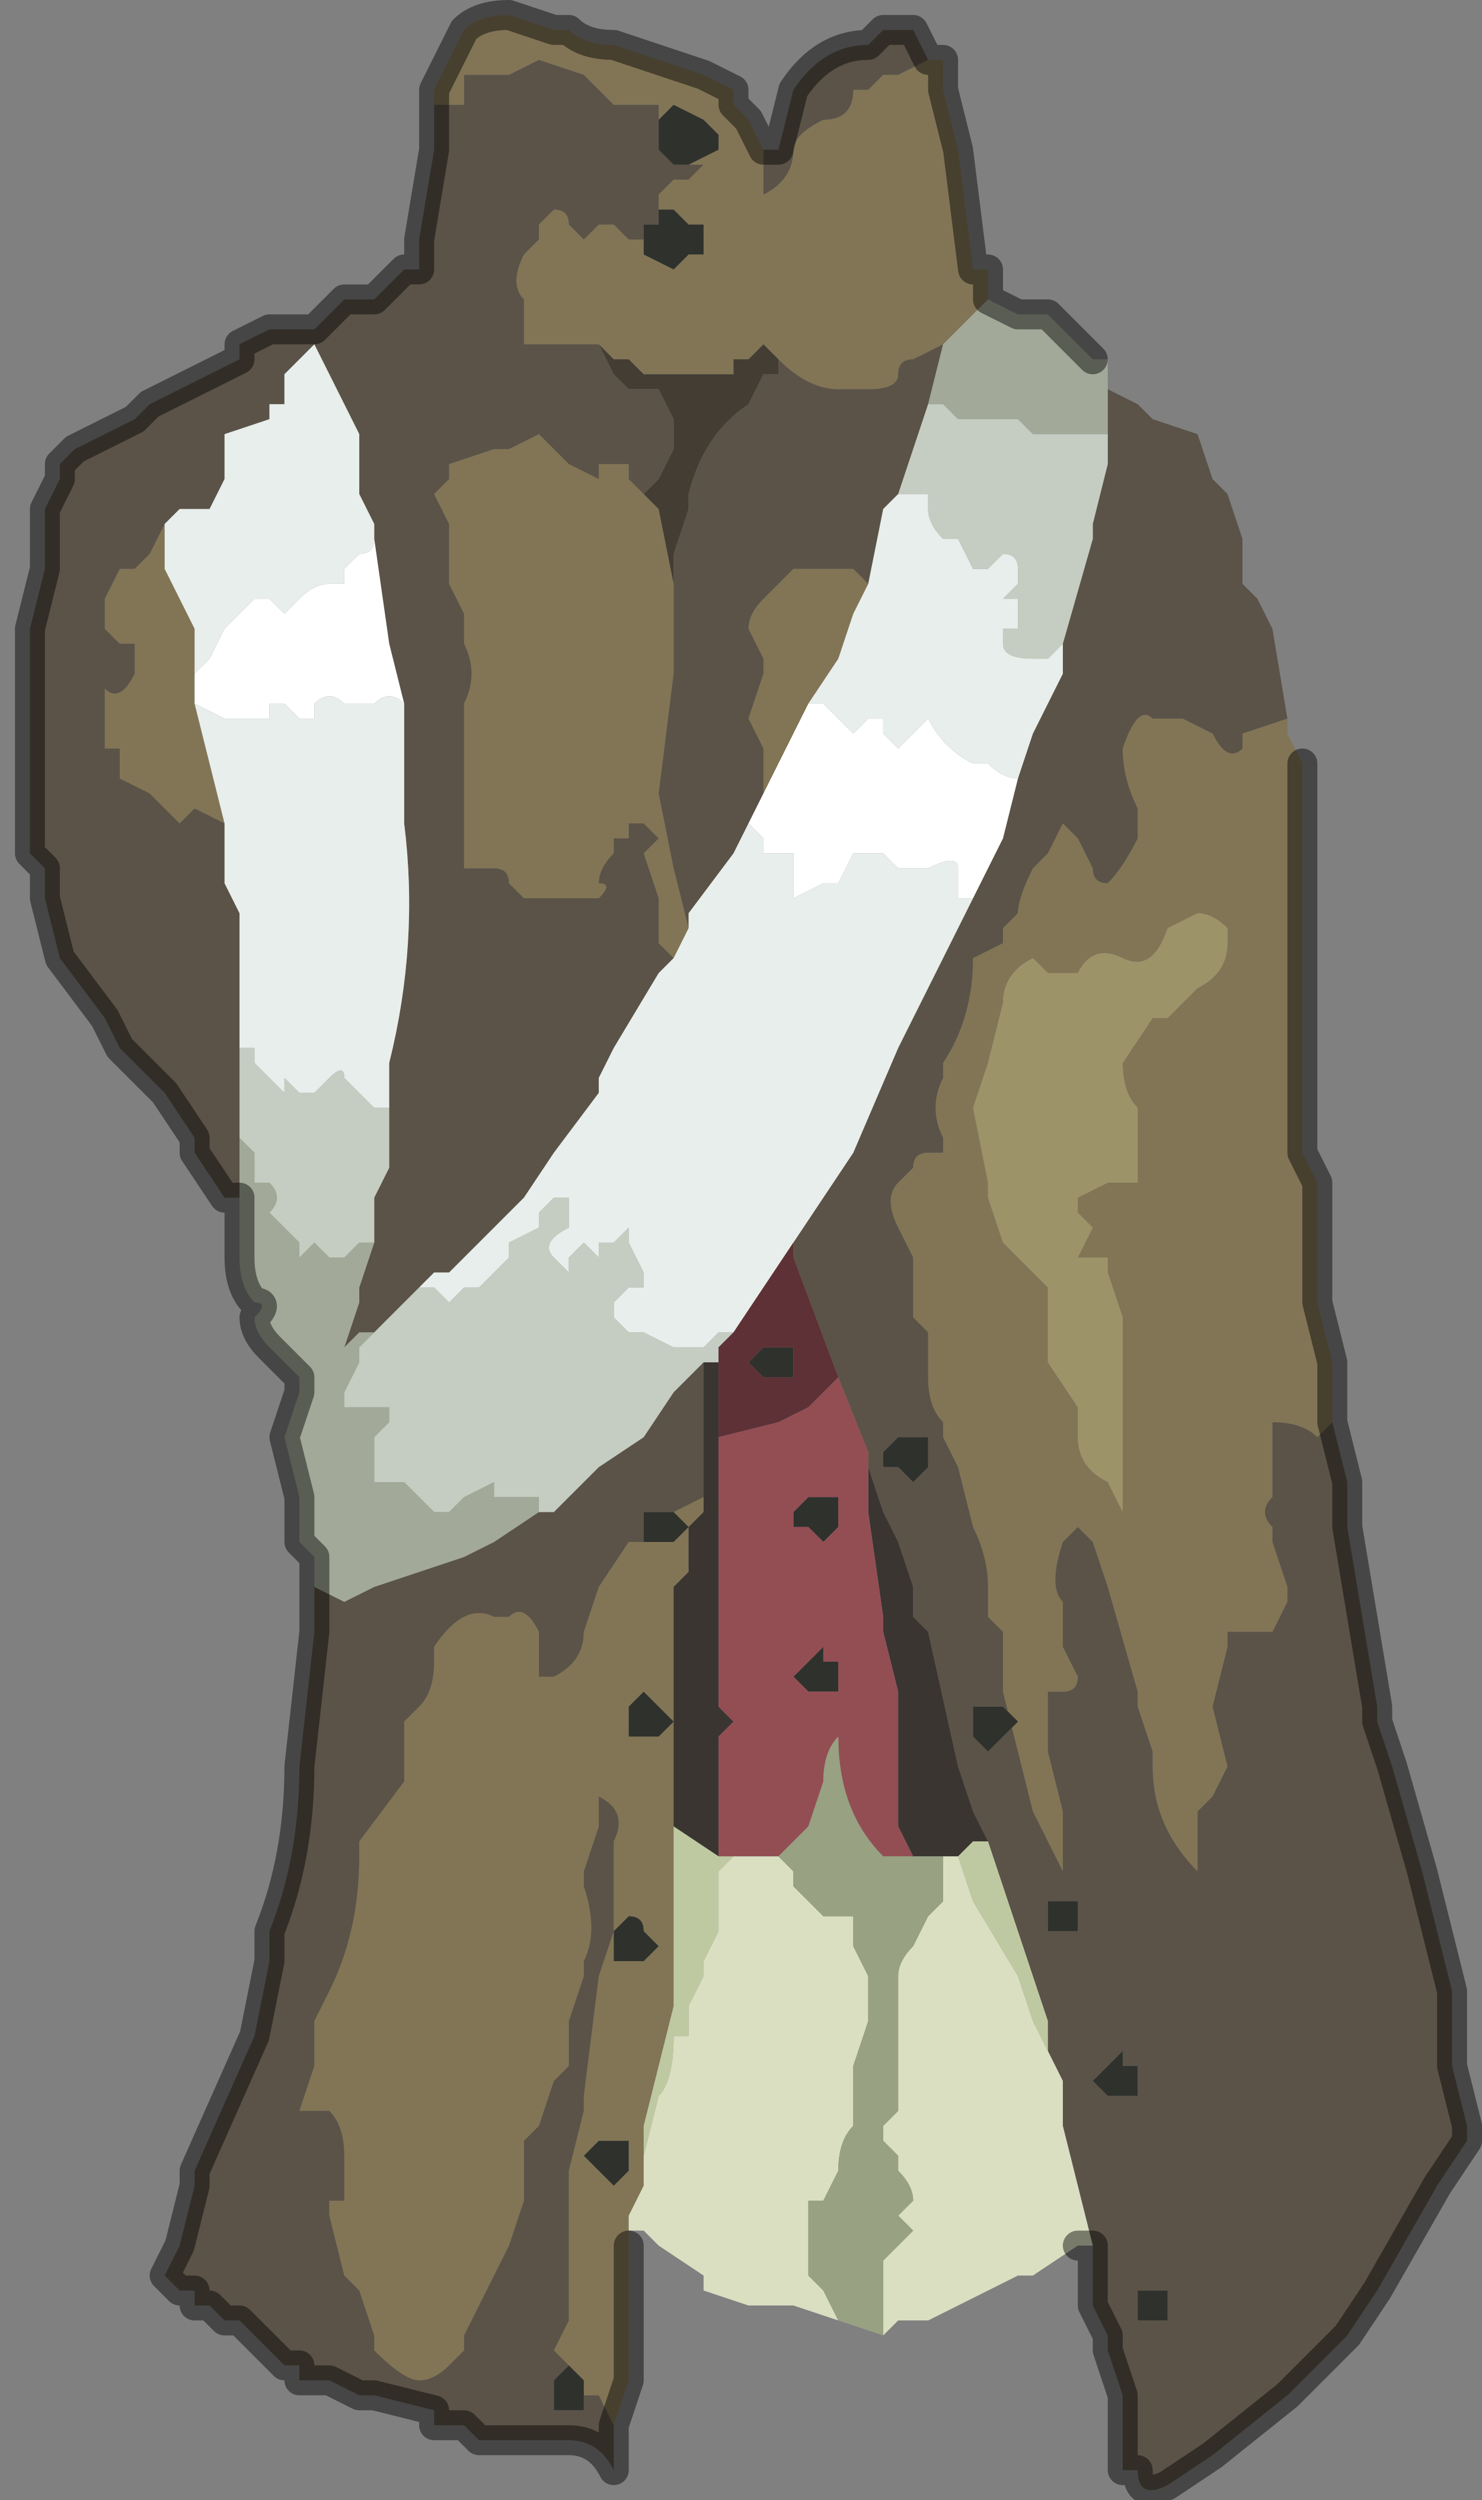 <?xml version="1.0" encoding="UTF-8" standalone="no"?>
<svg xmlns:xlink="http://www.w3.org/1999/xlink" height="8.35px" width="4.95px" xmlns="http://www.w3.org/2000/svg">
  <rect width="100%" height="100%" fill="#808080" stroke="none"/>
  <g transform="matrix(1.0, 0.0, 0.0, 1.0, 2.3, 3.55)">
    <path d="M0.25 -3.05 L0.25 -2.85 0.25 -2.9 Q0.35 -2.95 0.35 -3.05 0.35 -3.1 0.45 -3.15 0.55 -3.15 0.55 -3.25 L0.6 -3.25 0.65 -3.3 0.7 -3.3 0.8 -3.35 0.85 -3.35 0.85 -3.25 0.9 -3.05 0.95 -2.65 1.0 -2.65 1.0 -2.55 0.95 -2.5 0.9 -2.45 0.85 -2.4 0.85 -2.4 0.75 -2.35 Q0.7 -2.35 0.7 -2.3 0.7 -2.25 0.6 -2.25 L0.5 -2.25 Q0.4 -2.25 0.3 -2.35 L0.3 -2.35 0.3 -2.35 0.25 -2.4 0.25 -2.45 0.25 -2.4 0.2 -2.35 0.15 -2.35 0.15 -2.3 0.05 -2.3 0.0 -2.3 -0.1 -2.3 -0.15 -2.3 -0.2 -2.35 -0.25 -2.35 -0.3 -2.4 -0.35 -2.4 -0.4 -2.4 -0.55 -2.4 -0.55 -2.5 -0.55 -2.55 Q-0.6 -2.6 -0.55 -2.7 L-0.5 -2.75 -0.5 -2.8 -0.45 -2.85 Q-0.4 -2.85 -0.4 -2.8 L-0.35 -2.75 -0.35 -2.75 -0.3 -2.8 -0.25 -2.8 -0.2 -2.75 -0.15 -2.75 Q-0.15 -2.7 -0.15 -2.7 L-0.05 -2.65 -0.05 -2.65 0.0 -2.7 0.05 -2.7 0.05 -2.8 0.05 -2.8 0.0 -2.8 -0.05 -2.85 -0.05 -2.85 -0.1 -2.85 -0.1 -2.9 -0.05 -2.95 0.0 -2.95 0.05 -3.0 0.05 -3.0 0.0 -3.0 0.1 -3.05 0.1 -3.1 0.05 -3.15 0.05 -3.15 -0.05 -3.2 -0.1 -3.15 -0.1 -3.2 -0.15 -3.2 -0.15 -3.2 -0.2 -3.2 -0.25 -3.2 -0.35 -3.3 -0.35 -3.3 -0.5 -3.35 -0.6 -3.3 -0.65 -3.3 -0.65 -3.3 -0.75 -3.3 -0.75 -3.25 -0.75 -3.2 -0.8 -3.2 -0.85 -3.2 -0.85 -3.25 -0.75 -3.45 Q-0.7 -3.5 -0.6 -3.5 L-0.45 -3.45 -0.4 -3.45 Q-0.35 -3.4 -0.25 -3.4 L0.05 -3.3 0.15 -3.25 0.15 -3.2 0.2 -3.15 0.25 -3.05 0.25 -3.05 M2.0 -1.15 L2.0 -1.1 2.05 -1.0 2.05 -0.6 2.05 -0.55 2.05 -0.15 2.05 0.3 2.1 0.4 2.1 0.8 2.15 1.0 2.15 1.2 2.1 1.25 Q2.05 1.2 1.95 1.2 L1.95 1.4 1.95 1.45 Q1.9 1.5 1.95 1.55 L1.95 1.6 2.0 1.75 2.0 1.8 1.95 1.9 1.8 1.9 1.8 1.95 1.75 2.15 1.8 2.35 1.75 2.45 1.7 2.5 1.7 2.65 1.7 2.7 Q1.55 2.55 1.55 2.35 L1.55 2.3 1.5 2.15 1.5 2.1 1.4 1.75 1.35 1.6 Q1.3 1.55 1.3 1.55 L1.25 1.6 Q1.2 1.75 1.25 1.8 L1.25 1.95 1.3 2.05 Q1.3 2.1 1.25 2.1 L1.2 2.1 1.2 2.3 1.25 2.5 1.25 2.7 1.15 2.5 1.05 2.1 1.05 1.95 1.05 1.9 1.0 1.85 1.0 1.75 Q1.0 1.65 0.95 1.55 L0.9 1.35 0.85 1.25 0.85 1.2 Q0.8 1.15 0.8 1.05 L0.8 0.9 0.75 0.85 0.75 0.65 0.7 0.55 Q0.65 0.45 0.7 0.4 L0.75 0.35 Q0.75 0.3 0.8 0.3 L0.85 0.3 0.85 0.25 Q0.8 0.15 0.85 0.05 L0.85 0.0 Q0.95 -0.15 0.95 -0.35 L1.05 -0.4 1.05 -0.45 1.1 -0.5 Q1.1 -0.55 1.15 -0.65 L1.2 -0.7 1.25 -0.8 1.3 -0.75 1.3 -0.75 1.35 -0.65 Q1.35 -0.6 1.4 -0.6 1.45 -0.65 1.5 -0.75 L1.5 -0.85 Q1.45 -0.95 1.45 -1.05 L1.45 -1.05 Q1.5 -1.2 1.55 -1.15 L1.55 -1.15 1.6 -1.15 1.65 -1.15 1.75 -1.1 Q1.8 -1.0 1.85 -1.05 L1.85 -1.1 2.0 -1.15 2.0 -1.15 M-0.2 3.9 L-0.2 3.95 -0.2 4.4 -0.25 4.55 -0.3 4.45 -0.35 4.45 -0.35 4.4 -0.4 4.35 -0.45 4.3 -0.4 4.2 -0.4 4.1 -0.4 3.85 -0.4 3.7 -0.35 3.5 -0.35 3.45 -0.3 3.05 -0.25 2.9 -0.25 2.7 -0.25 2.6 Q-0.2 2.5 -0.3 2.45 L-0.3 2.55 -0.35 2.7 -0.35 2.75 Q-0.3 2.9 -0.35 3.0 L-0.35 3.05 -0.4 3.2 -0.4 3.35 -0.45 3.4 -0.5 3.55 -0.55 3.6 -0.55 3.65 -0.55 3.8 -0.6 3.95 -0.65 4.05 -0.75 4.25 -0.75 4.3 -0.8 4.35 Q-0.85 4.4 -0.9 4.4 -0.95 4.4 -1.05 4.3 L-1.05 4.25 -1.1 4.1 -1.15 4.05 -1.2 3.85 -1.2 3.8 -1.15 3.8 -1.15 3.65 Q-1.15 3.55 -1.2 3.5 L-1.3 3.5 -1.25 3.35 -1.25 3.2 -1.2 3.1 Q-1.1 2.9 -1.1 2.65 L-1.1 2.6 -0.95 2.4 -0.95 2.2 -0.9 2.15 Q-0.85 2.1 -0.85 2.0 L-0.85 1.95 Q-0.75 1.8 -0.65 1.85 L-0.6 1.85 Q-0.55 1.8 -0.5 1.9 L-0.5 2.05 -0.45 2.05 Q-0.35 2.0 -0.35 1.9 L-0.3 1.75 -0.3 1.75 -0.2 1.6 -0.15 1.6 -0.15 1.55 -0.15 1.6 -0.1 1.6 -0.1 1.6 -0.05 1.6 0.0 1.55 -0.05 1.5 -0.05 1.5 0.05 1.45 0.05 1.5 0.0 1.55 0.0 1.7 -0.05 1.75 -0.05 1.85 -0.05 2.05 -0.05 2.2 -0.05 2.3 -0.05 2.55 -0.05 3.15 -0.15 3.55 -0.15 3.65 -0.15 3.75 -0.2 3.85 -0.2 3.9 M0.25 -2.45 L0.25 -2.5 0.25 -2.45 M-0.05 -1.6 L-0.05 -1.3 -0.1 -0.9 -0.05 -0.65 0.0 -0.45 0.0 -0.45 -0.05 -0.35 -0.1 -0.4 -0.1 -0.55 -0.15 -0.7 -0.1 -0.75 -0.15 -0.8 -0.2 -0.8 -0.2 -0.8 -0.2 -0.75 -0.25 -0.75 -0.25 -0.7 Q-0.3 -0.65 -0.3 -0.6 -0.25 -0.6 -0.3 -0.55 L-0.4 -0.55 -0.45 -0.55 -0.5 -0.55 -0.55 -0.55 -0.55 -0.55 -0.6 -0.6 -0.6 -0.6 Q-0.6 -0.65 -0.65 -0.65 L-0.65 -0.65 -0.7 -0.65 -0.75 -0.65 -0.75 -1.05 -0.75 -1.2 Q-0.7 -1.3 -0.75 -1.4 L-0.75 -1.5 -0.8 -1.6 -0.8 -1.6 -0.8 -1.8 -0.85 -1.9 -0.8 -1.95 -0.8 -2.0 -0.65 -2.05 -0.65 -2.05 -0.6 -2.05 -0.5 -2.1 -0.5 -2.1 -0.4 -2.0 -0.3 -1.95 -0.3 -2.0 -0.25 -2.0 -0.2 -2.0 -0.2 -1.95 -0.15 -1.9 -0.1 -1.85 -0.1 -1.85 -0.05 -1.6 M0.25 -0.9 L0.25 -1.05 0.25 -1.05 0.2 -1.15 0.25 -1.3 0.25 -1.35 0.2 -1.45 Q0.2 -1.5 0.25 -1.55 L0.3 -1.6 0.35 -1.65 0.4 -1.65 0.5 -1.65 0.55 -1.65 0.55 -1.65 0.6 -1.6 0.6 -1.6 0.55 -1.5 0.5 -1.35 0.4 -1.2 0.25 -0.9 M1.3 -0.3 L1.2 -0.3 1.15 -0.35 1.15 -0.35 Q1.05 -0.3 1.05 -0.2 L1.0 0.0 0.95 0.15 1.0 0.4 1.0 0.45 1.05 0.6 1.15 0.7 1.2 0.75 1.2 1.0 1.3 1.15 1.3 1.25 Q1.3 1.35 1.4 1.4 L1.45 1.5 1.45 1.25 1.45 0.85 1.4 0.7 1.4 0.65 1.35 0.65 1.3 0.65 1.35 0.55 1.3 0.5 1.3 0.45 1.4 0.4 1.45 0.4 1.5 0.4 1.5 0.15 Q1.45 0.1 1.45 0.0 L1.55 -0.15 1.6 -0.15 1.7 -0.25 1.7 -0.25 Q1.8 -0.3 1.8 -0.4 L1.8 -0.45 Q1.75 -0.5 1.7 -0.5 L1.6 -0.45 Q1.55 -0.3 1.45 -0.35 1.35 -0.4 1.3 -0.3 M-1.75 -1.8 L-1.75 -1.65 -1.65 -1.45 -1.65 -1.3 -1.65 -1.2 -1.55 -0.8 -1.65 -0.85 -1.65 -0.85 -1.7 -0.8 -1.7 -0.8 -1.8 -0.9 -1.8 -0.9 -1.9 -0.95 -1.9 -1.05 -1.95 -1.05 -1.95 -1.15 -1.95 -1.25 Q-1.9 -1.2 -1.85 -1.3 L-1.85 -1.3 -1.85 -1.4 -1.9 -1.4 -1.95 -1.45 -1.95 -1.55 -1.9 -1.65 -1.9 -1.65 -1.85 -1.65 -1.8 -1.7 -1.75 -1.8 -1.75 -1.8 M-0.2 3.0 L-0.15 3.0 -0.1 2.95 -0.15 2.9 Q-0.15 2.85 -0.2 2.85 L-0.25 2.9 -0.25 3.0 -0.2 3.0 M-0.15 2.1 L-0.2 2.15 -0.2 2.25 -0.15 2.25 -0.1 2.25 -0.05 2.2 -0.1 2.15 -0.15 2.1 -0.15 2.1 M-0.25 3.6 L-0.3 3.6 -0.35 3.65 -0.3 3.7 -0.25 3.75 -0.2 3.7 -0.2 3.6 -0.25 3.6" fill="#827555" fill-rule="evenodd" stroke="none"/>
    <path d="M0.25 -3.05 L0.25 -3.05 0.3 -3.05 0.3 -3.05 0.35 -3.25 Q0.45 -3.4 0.6 -3.4 L0.65 -3.45 0.65 -3.45 0.75 -3.45 0.8 -3.35 0.7 -3.3 0.65 -3.3 0.6 -3.25 0.55 -3.25 Q0.55 -3.15 0.45 -3.15 0.35 -3.1 0.35 -3.05 0.35 -2.95 0.25 -2.9 L0.25 -2.85 0.25 -3.05 M1.4 -2.25 L1.5 -2.2 1.5 -2.2 1.55 -2.15 1.7 -2.1 1.75 -1.95 1.8 -1.9 1.85 -1.75 1.85 -1.6 1.9 -1.55 1.95 -1.45 2.0 -1.15 2.0 -1.15 1.85 -1.1 1.85 -1.05 Q1.8 -1.0 1.75 -1.1 L1.65 -1.15 1.6 -1.15 1.55 -1.15 1.55 -1.15 Q1.5 -1.2 1.45 -1.05 L1.45 -1.05 Q1.45 -0.95 1.5 -0.85 L1.5 -0.75 Q1.45 -0.65 1.4 -0.6 1.35 -0.6 1.35 -0.65 L1.3 -0.75 1.3 -0.75 1.25 -0.8 1.2 -0.7 1.15 -0.65 Q1.1 -0.55 1.1 -0.5 L1.05 -0.45 1.05 -0.4 0.95 -0.35 Q0.95 -0.15 0.85 0.0 L0.85 0.05 Q0.8 0.15 0.85 0.25 L0.85 0.3 0.8 0.3 Q0.75 0.3 0.75 0.35 L0.7 0.4 Q0.65 0.45 0.7 0.55 L0.75 0.65 0.75 0.85 0.8 0.9 0.8 1.05 Q0.8 1.15 0.85 1.2 L0.85 1.25 0.9 1.35 0.95 1.55 Q1.0 1.65 1.0 1.75 L1.0 1.85 1.05 1.9 1.05 1.95 1.05 2.1 1.15 2.5 1.25 2.7 1.25 2.5 1.2 2.3 1.2 2.1 1.25 2.1 Q1.3 2.1 1.3 2.05 L1.25 1.95 1.25 1.8 Q1.2 1.75 1.25 1.6 L1.3 1.55 Q1.3 1.55 1.35 1.6 L1.4 1.75 1.5 2.1 1.5 2.15 1.55 2.3 1.55 2.35 Q1.55 2.55 1.7 2.7 L1.7 2.65 1.7 2.5 1.75 2.45 1.8 2.35 1.75 2.15 1.8 1.95 1.8 1.9 1.95 1.9 2.0 1.8 2.0 1.75 1.95 1.6 1.95 1.55 Q1.9 1.5 1.95 1.45 L1.95 1.4 1.95 1.2 Q2.05 1.2 2.1 1.25 L2.15 1.2 2.2 1.4 2.2 1.55 2.3 2.15 2.3 2.2 2.35 2.35 2.45 2.7 2.5 2.9 2.55 3.1 Q2.55 3.25 2.55 3.35 L2.6 3.55 2.6 3.6 2.5 3.75 2.3 4.1 2.2 4.25 2.05 4.4 2.0 4.45 1.75 4.65 1.6 4.75 Q1.5 4.8 1.5 4.7 L1.45 4.7 1.45 4.45 1.4 4.3 1.4 4.25 1.35 4.15 1.35 3.95 1.3 3.75 1.25 3.55 1.25 3.4 1.2 3.3 1.2 3.2 1.0 2.6 0.95 2.5 0.9 2.35 0.8 1.9 0.75 1.85 0.75 1.75 0.7 1.6 0.65 1.5 0.6 1.35 0.6 1.3 0.5 1.05 0.35 0.65 0.35 0.6 0.55 0.3 0.7 -0.05 0.95 -0.55 1.05 -0.75 1.1 -0.95 1.15 -1.1 1.25 -1.3 1.25 -1.4 1.25 -1.4 1.35 -1.75 1.35 -1.8 1.4 -2.0 1.4 -2.1 1.4 -2.2 1.4 -2.25 M-0.25 4.55 L-0.25 4.7 Q-0.3 4.6 -0.4 4.6 L-0.4 4.6 -0.45 4.6 -0.5 4.6 -0.5 4.6 -0.7 4.6 -0.75 4.55 -0.8 4.55 -0.85 4.55 -0.85 4.5 -1.05 4.45 -1.1 4.45 -1.1 4.45 -1.2 4.4 -1.25 4.4 -1.3 4.4 -1.3 4.35 -1.35 4.35 -1.4 4.3 -1.45 4.25 -1.5 4.2 -1.55 4.2 -1.6 4.15 -1.6 4.15 -1.65 4.15 -1.65 4.1 -1.7 4.1 -1.75 4.05 -1.7 3.95 -1.65 3.75 -1.65 3.7 -1.45 3.25 -1.4 3.0 -1.4 2.9 Q-1.3 2.65 -1.3 2.35 L-1.25 1.9 -1.25 1.75 -1.15 1.8 -1.05 1.75 -0.75 1.65 -0.65 1.6 -0.5 1.5 -0.45 1.5 -0.35 1.4 -0.3 1.35 -0.15 1.25 -0.05 1.1 0.05 1.0 0.05 1.25 0.05 1.4 0.05 1.45 -0.05 1.5 -0.1 1.5 -0.15 1.5 -0.15 1.55 -0.15 1.55 -0.15 1.6 -0.2 1.6 -0.3 1.75 -0.3 1.75 -0.35 1.9 Q-0.35 2.0 -0.45 2.05 L-0.5 2.05 -0.5 1.9 Q-0.55 1.8 -0.6 1.85 L-0.65 1.85 Q-0.75 1.8 -0.85 1.95 L-0.85 2.0 Q-0.85 2.1 -0.9 2.15 L-0.95 2.2 -0.95 2.4 -1.1 2.6 -1.1 2.65 Q-1.1 2.9 -1.2 3.1 L-1.25 3.2 -1.25 3.35 -1.3 3.5 -1.2 3.5 Q-1.15 3.55 -1.15 3.65 L-1.15 3.8 -1.2 3.8 -1.2 3.85 -1.15 4.05 -1.1 4.1 -1.05 4.25 -1.05 4.3 Q-0.95 4.4 -0.9 4.4 -0.85 4.4 -0.8 4.35 L-0.75 4.3 -0.75 4.25 -0.65 4.05 -0.6 3.95 -0.55 3.8 -0.55 3.65 -0.55 3.6 -0.5 3.55 -0.45 3.4 -0.4 3.35 -0.4 3.2 -0.35 3.05 -0.35 3.0 Q-0.3 2.9 -0.35 2.75 L-0.35 2.7 -0.3 2.55 -0.3 2.45 Q-0.2 2.5 -0.25 2.6 L-0.25 2.7 -0.25 2.9 -0.3 3.05 -0.35 3.45 -0.35 3.5 -0.4 3.7 -0.4 3.85 -0.4 4.1 -0.4 4.2 -0.45 4.3 -0.4 4.35 -0.45 4.4 -0.45 4.5 -0.4 4.5 -0.35 4.5 -0.35 4.45 -0.3 4.45 -0.25 4.55 M-1.5 0.5 L-1.5 0.45 -1.55 0.45 -1.65 0.3 -1.65 0.25 -1.75 0.1 -1.8 0.05 -1.85 0.0 -1.9 -0.05 -1.95 -0.15 -2.1 -0.35 -2.15 -0.55 -2.15 -0.65 -2.2 -0.7 -2.2 -0.95 -2.2 -1.4 -2.2 -1.45 -2.15 -1.65 -2.15 -1.85 -2.1 -1.95 -2.1 -2.0 -2.05 -2.05 -1.85 -2.15 -1.85 -2.15 -1.8 -2.2 -1.5 -2.35 -1.5 -2.4 -1.4 -2.45 -1.25 -2.45 -1.25 -2.45 -1.15 -2.55 -1.05 -2.55 -1.05 -2.55 -0.95 -2.65 -0.9 -2.65 -0.9 -2.75 -0.85 -3.05 -0.85 -3.2 -0.8 -3.2 -0.75 -3.2 -0.75 -3.25 -0.75 -3.3 -0.65 -3.3 -0.65 -3.3 -0.6 -3.3 -0.5 -3.35 -0.35 -3.3 -0.35 -3.3 -0.25 -3.2 -0.2 -3.2 -0.15 -3.2 -0.15 -3.2 -0.1 -3.2 -0.1 -3.15 -0.1 -3.05 -0.05 -3.0 0.0 -3.0 0.0 -3.0 0.05 -3.0 0.05 -3.0 0.0 -2.95 -0.05 -2.95 -0.1 -2.9 -0.1 -2.85 -0.1 -2.8 -0.15 -2.8 -0.15 -2.7 -0.15 -2.7 Q-0.15 -2.7 -0.15 -2.75 L-0.2 -2.75 -0.25 -2.8 -0.3 -2.8 -0.35 -2.75 -0.35 -2.75 -0.4 -2.8 Q-0.4 -2.85 -0.45 -2.85 L-0.5 -2.8 -0.5 -2.75 -0.55 -2.7 Q-0.6 -2.6 -0.55 -2.55 L-0.55 -2.5 -0.55 -2.4 -0.4 -2.4 -0.35 -2.4 -0.3 -2.4 -0.25 -2.3 -0.25 -2.3 -0.2 -2.25 -0.2 -2.25 -0.1 -2.25 -0.05 -2.15 -0.05 -2.1 -0.05 -2.05 -0.1 -1.95 -0.15 -1.9 -0.15 -1.9 -0.2 -1.95 -0.2 -2.0 -0.25 -2.0 -0.3 -2.0 -0.3 -1.95 -0.4 -2.0 -0.5 -2.1 -0.5 -2.1 -0.6 -2.05 -0.65 -2.05 -0.65 -2.05 -0.8 -2.0 -0.8 -1.95 -0.85 -1.9 -0.8 -1.8 -0.8 -1.6 -0.8 -1.6 -0.75 -1.5 -0.75 -1.4 Q-0.7 -1.3 -0.75 -1.2 L-0.75 -1.05 -0.75 -0.65 -0.7 -0.65 -0.65 -0.65 -0.65 -0.65 Q-0.6 -0.65 -0.6 -0.6 L-0.6 -0.6 -0.55 -0.55 -0.55 -0.55 -0.5 -0.55 -0.45 -0.55 -0.4 -0.55 -0.3 -0.55 Q-0.25 -0.6 -0.3 -0.6 -0.3 -0.65 -0.25 -0.7 L-0.25 -0.75 -0.2 -0.75 -0.2 -0.8 -0.2 -0.8 -0.15 -0.8 -0.1 -0.75 -0.15 -0.7 -0.1 -0.55 -0.1 -0.4 -0.05 -0.35 -0.1 -0.3 -0.25 -0.05 -0.3 0.05 -0.3 0.1 -0.45 0.3 -0.55 0.45 -0.8 0.7 -0.85 0.7 -0.9 0.75 -1.0 0.85 -1.05 0.9 -1.1 0.9 -1.1 0.9 -1.15 0.95 -1.1 0.8 -1.1 0.75 -1.05 0.6 -1.05 0.55 -1.05 0.45 -1.0 0.35 -1.0 0.15 -1.0 0.0 Q-0.9 -0.4 -0.95 -0.8 L-0.95 -1.2 -1.0 -1.4 -1.05 -1.75 -1.05 -1.8 -1.1 -1.9 -1.1 -2.1 -1.15 -2.2 -1.2 -2.3 -1.25 -2.4 -1.25 -2.4 -1.3 -2.35 -1.3 -2.35 -1.35 -2.3 -1.35 -2.25 -1.35 -2.2 -1.4 -2.2 -1.4 -2.15 -1.55 -2.1 -1.55 -2.0 -1.55 -1.95 -1.6 -1.85 -1.65 -1.85 -1.7 -1.85 -1.75 -1.8 -1.75 -1.8 -1.75 -1.8 -1.8 -1.7 -1.85 -1.65 -1.9 -1.65 -1.9 -1.65 -1.95 -1.55 -1.95 -1.45 -1.9 -1.4 -1.85 -1.4 -1.85 -1.3 -1.85 -1.3 Q-1.9 -1.2 -1.95 -1.25 L-1.95 -1.15 -1.95 -1.05 -1.9 -1.05 -1.9 -0.95 -1.8 -0.9 -1.8 -0.9 -1.7 -0.8 -1.7 -0.8 -1.65 -0.85 -1.65 -0.85 -1.55 -0.8 -1.55 -0.65 -1.55 -0.6 -1.5 -0.5 -1.5 -0.05 -1.5 0.25 -1.5 0.5 M0.3 -2.35 L0.3 -2.35 Q0.4 -2.25 0.5 -2.25 L0.6 -2.25 Q0.7 -2.25 0.7 -2.3 0.7 -2.35 0.75 -2.35 L0.85 -2.4 0.85 -2.4 0.8 -2.2 0.8 -2.2 0.7 -1.9 0.65 -1.85 0.6 -1.6 0.6 -1.6 0.55 -1.65 0.55 -1.65 0.5 -1.65 0.4 -1.65 0.35 -1.65 0.3 -1.6 0.25 -1.55 Q0.2 -1.5 0.2 -1.45 L0.25 -1.35 0.25 -1.3 0.2 -1.15 0.25 -1.05 0.25 -1.05 0.25 -0.9 0.2 -0.8 0.15 -0.7 0.0 -0.5 0.0 -0.45 -0.05 -0.65 -0.1 -0.9 -0.05 -1.3 -0.05 -1.6 -0.05 -1.7 0.0 -1.85 0.0 -1.9 Q0.05 -2.1 0.2 -2.2 L0.25 -2.3 0.3 -2.3 0.3 -2.35 M0.8 1.3 L0.8 1.25 0.75 1.25 0.7 1.25 0.65 1.3 0.65 1.35 0.7 1.35 0.75 1.4 0.8 1.35 0.8 1.3 M0.95 2.15 L0.95 2.25 1.0 2.3 1.05 2.25 1.1 2.2 1.05 2.15 1.0 2.15 0.95 2.15 M1.5 3.4 L1.5 3.35 1.45 3.35 1.45 3.3 1.4 3.35 1.35 3.4 1.4 3.45 1.45 3.45 1.5 3.45 1.5 3.4 M1.2 2.8 L1.2 2.9 1.25 2.9 1.3 2.9 1.3 2.8 1.25 2.8 1.2 2.8 M1.6 4.1 L1.55 4.1 1.5 4.1 1.5 4.2 1.55 4.2 1.6 4.2 1.6 4.1" fill="#5b5347" fill-rule="evenodd" stroke="none"/>
    <path d="M1.0 -2.55 L1.1 -2.5 1.15 -2.5 1.2 -2.5 1.3 -2.4 1.35 -2.35 1.4 -2.35 1.4 -2.25 1.4 -2.2 1.4 -2.1 1.35 -2.1 1.25 -2.1 1.15 -2.1 1.15 -2.1 1.1 -2.15 1.05 -2.15 1.0 -2.15 0.95 -2.15 0.95 -2.15 0.9 -2.15 0.85 -2.2 0.8 -2.2 0.8 -2.2 0.8 -2.2 0.85 -2.4 0.9 -2.45 0.95 -2.5 1.0 -2.55 M-1.25 1.75 L-1.25 1.75 -1.25 1.65 -1.3 1.6 -1.3 1.45 -1.35 1.25 -1.3 1.1 -1.3 1.05 -1.4 0.95 -1.4 0.95 Q-1.45 0.9 -1.45 0.85 -1.4 0.8 -1.45 0.8 -1.5 0.75 -1.5 0.65 L-1.5 0.6 -1.5 0.5 -1.5 0.25 -1.45 0.3 -1.45 0.4 -1.4 0.4 Q-1.35 0.45 -1.4 0.5 L-1.4 0.5 -1.3 0.6 -1.3 0.65 -1.25 0.6 -1.2 0.65 -1.15 0.65 -1.1 0.6 -1.05 0.6 -1.1 0.75 -1.1 0.8 -1.15 0.95 -1.1 0.9 -1.1 0.9 -1.05 0.9 -1.1 0.95 -1.1 1.0 -1.15 1.1 -1.15 1.15 -1.05 1.15 -1.05 1.15 -1.0 1.15 -1.0 1.2 -1.0 1.2 -1.05 1.25 -1.05 1.3 -1.05 1.35 -1.05 1.4 -0.95 1.4 -0.95 1.4 -0.85 1.5 -0.8 1.5 -0.75 1.45 -0.65 1.4 -0.65 1.45 -0.6 1.45 -0.5 1.45 -0.5 1.5 -0.65 1.6 -0.75 1.65 -1.05 1.75 -1.15 1.8 -1.25 1.75" fill="#a2a998" fill-rule="evenodd" stroke="none"/>
    <path d="M1.4 -2.1 L1.4 -2.0 1.35 -1.8 1.35 -1.75 1.25 -1.4 1.25 -1.4 1.2 -1.35 1.15 -1.35 1.15 -1.35 Q1.05 -1.35 1.05 -1.4 L1.05 -1.45 1.1 -1.45 1.1 -1.45 1.1 -1.55 1.05 -1.55 1.1 -1.6 1.1 -1.65 Q1.1 -1.7 1.05 -1.7 L1.0 -1.65 0.95 -1.65 0.95 -1.65 0.9 -1.75 0.85 -1.75 Q0.8 -1.8 0.8 -1.85 L0.8 -1.9 0.7 -1.9 0.8 -2.2 0.8 -2.2 0.85 -2.2 0.9 -2.15 0.95 -2.15 0.95 -2.15 1.0 -2.15 1.05 -2.15 1.1 -2.15 1.15 -2.1 1.15 -2.1 1.25 -2.1 1.35 -2.1 1.4 -2.1 M0.15 0.9 L0.1 0.95 0.1 1.0 0.05 1.0 -0.05 1.1 -0.15 1.25 -0.3 1.35 -0.35 1.4 -0.45 1.5 -0.5 1.5 -0.5 1.45 -0.6 1.45 -0.65 1.45 -0.65 1.4 -0.75 1.45 -0.8 1.5 -0.85 1.5 -0.95 1.4 -0.95 1.4 -1.05 1.4 -1.05 1.35 -1.05 1.3 -1.05 1.25 -1.0 1.2 -1.0 1.2 -1.0 1.15 -1.05 1.15 -1.05 1.15 -1.15 1.15 -1.15 1.1 -1.1 1.0 -1.1 0.95 -1.05 0.9 -1.0 0.85 -0.9 0.75 -0.85 0.75 -0.85 0.75 -0.8 0.8 -0.75 0.75 -0.75 0.75 -0.7 0.75 -0.65 0.7 -0.6 0.65 -0.6 0.6 -0.5 0.55 -0.5 0.5 -0.45 0.45 -0.4 0.45 -0.4 0.45 -0.4 0.5 -0.4 0.55 Q-0.5 0.6 -0.45 0.65 L-0.4 0.7 -0.4 0.65 -0.35 0.6 -0.3 0.65 -0.3 0.6 -0.25 0.6 -0.25 0.6 -0.2 0.55 -0.2 0.6 -0.15 0.7 -0.15 0.75 -0.2 0.75 -0.25 0.8 -0.25 0.85 -0.2 0.9 -0.15 0.9 -0.15 0.9 -0.05 0.95 0.0 0.95 0.05 0.95 0.1 0.9 0.15 0.9 M-1.0 0.15 L-1.0 0.35 -1.05 0.45 -1.05 0.55 -1.05 0.6 -1.1 0.6 -1.15 0.65 -1.2 0.65 -1.25 0.6 -1.3 0.65 -1.3 0.6 -1.4 0.5 -1.4 0.5 Q-1.35 0.45 -1.4 0.4 L-1.45 0.4 -1.45 0.3 -1.5 0.25 -1.5 -0.05 -1.5 -0.05 -1.45 -0.05 -1.45 0.0 Q-1.4 0.05 -1.35 0.1 L-1.35 0.05 -1.3 0.1 -1.3 0.1 -1.25 0.1 -1.25 0.1 -1.2 0.05 -1.2 0.05 Q-1.15 0.0 -1.15 0.05 L-1.1 0.1 -1.1 0.1 -1.05 0.15 -1.0 0.15 -1.0 0.15" fill="#c5ccc1" fill-rule="evenodd" stroke="none"/>
    <path d="M1.25 -1.4 L1.25 -1.3 1.15 -1.1 1.1 -0.95 1.1 -0.95 Q1.05 -0.95 1.0 -1.0 L0.95 -1.0 Q0.85 -1.05 0.8 -1.15 L0.8 -1.15 0.75 -1.1 0.7 -1.05 0.65 -1.1 0.65 -1.15 0.6 -1.15 0.55 -1.1 0.55 -1.1 0.5 -1.15 0.5 -1.15 0.45 -1.2 0.45 -1.2 0.4 -1.2 0.5 -1.35 0.55 -1.5 0.6 -1.6 0.65 -1.85 0.7 -1.9 0.8 -1.9 0.8 -1.85 Q0.8 -1.8 0.85 -1.75 L0.9 -1.75 0.95 -1.65 0.95 -1.65 1.0 -1.65 1.05 -1.7 Q1.1 -1.7 1.1 -1.65 L1.1 -1.6 1.05 -1.55 1.1 -1.55 1.1 -1.45 1.1 -1.45 1.05 -1.45 1.05 -1.4 Q1.05 -1.35 1.15 -1.35 L1.15 -1.35 1.2 -1.35 1.25 -1.4 M0.95 -0.55 L0.7 -0.05 0.55 0.3 0.35 0.6 0.25 0.75 0.15 0.9 0.1 0.9 0.05 0.95 0.0 0.95 -0.05 0.95 -0.15 0.9 -0.15 0.9 -0.2 0.9 -0.25 0.85 -0.25 0.8 -0.2 0.75 -0.15 0.75 -0.15 0.7 -0.2 0.6 -0.2 0.55 -0.25 0.6 -0.25 0.6 -0.3 0.6 -0.3 0.65 -0.35 0.6 -0.4 0.65 -0.4 0.7 -0.45 0.65 Q-0.5 0.6 -0.4 0.55 L-0.4 0.5 -0.4 0.45 -0.4 0.45 -0.45 0.45 -0.5 0.5 -0.5 0.55 -0.6 0.6 -0.6 0.65 -0.65 0.7 -0.7 0.75 -0.75 0.75 -0.75 0.75 -0.8 0.8 -0.85 0.75 -0.85 0.75 -0.9 0.75 -0.85 0.7 -0.8 0.7 -0.55 0.45 -0.45 0.3 -0.3 0.1 -0.3 0.05 -0.25 -0.05 -0.1 -0.3 -0.05 -0.35 0.0 -0.45 0.0 -0.45 0.0 -0.5 0.15 -0.7 0.2 -0.8 0.25 -0.75 0.25 -0.7 0.3 -0.7 0.35 -0.7 0.35 -0.55 0.45 -0.6 0.45 -0.6 0.5 -0.6 0.5 -0.6 0.55 -0.7 0.6 -0.7 0.65 -0.7 0.7 -0.65 0.75 -0.65 0.75 -0.65 0.8 -0.65 0.8 -0.65 Q0.9 -0.7 0.9 -0.65 L0.9 -0.55 0.95 -0.55 M-1.75 -1.8 L-1.75 -1.8 -1.7 -1.85 -1.65 -1.85 -1.6 -1.85 -1.55 -1.95 -1.55 -2.0 -1.55 -2.1 -1.4 -2.15 -1.4 -2.2 -1.35 -2.2 -1.35 -2.25 -1.35 -2.3 -1.3 -2.35 -1.3 -2.35 -1.25 -2.4 -1.25 -2.4 -1.2 -2.3 -1.15 -2.2 -1.1 -2.1 -1.1 -1.9 -1.05 -1.8 -1.05 -1.75 Q-1.05 -1.7 -1.1 -1.7 L-1.1 -1.7 -1.15 -1.65 -1.15 -1.6 -1.2 -1.6 Q-1.25 -1.6 -1.3 -1.55 L-1.3 -1.55 -1.35 -1.5 -1.4 -1.55 -1.45 -1.55 -1.5 -1.5 -1.55 -1.45 -1.55 -1.45 -1.6 -1.35 -1.65 -1.3 -1.65 -1.45 -1.75 -1.65 -1.75 -1.8 M-0.95 -1.2 L-0.95 -0.8 Q-0.9 -0.4 -1.0 0.0 L-1.0 0.15 -1.0 0.15 -1.05 0.15 -1.1 0.1 -1.1 0.1 -1.15 0.05 Q-1.15 0.0 -1.2 0.05 L-1.2 0.05 -1.25 0.1 -1.25 0.1 -1.3 0.1 -1.3 0.1 -1.35 0.05 -1.35 0.1 Q-1.4 0.05 -1.45 0.0 L-1.45 -0.05 -1.5 -0.05 -1.5 -0.05 -1.5 -0.5 -1.55 -0.6 -1.55 -0.65 -1.55 -0.8 -1.65 -1.2 -1.55 -1.15 -1.5 -1.15 -1.45 -1.15 -1.45 -1.15 -1.4 -1.15 -1.4 -1.2 -1.35 -1.2 -1.35 -1.2 -1.3 -1.15 -1.3 -1.15 -1.25 -1.15 -1.25 -1.2 Q-1.2 -1.25 -1.15 -1.2 L-1.15 -1.2 -1.05 -1.2 Q-1.0 -1.25 -0.95 -1.2" fill="#e8eeeb" fill-rule="evenodd" stroke="none"/>
    <path d="M1.1 -0.95 L1.05 -0.75 0.95 -0.55 0.9 -0.55 0.9 -0.65 Q0.9 -0.7 0.8 -0.65 L0.8 -0.65 0.75 -0.65 0.75 -0.65 0.7 -0.65 0.65 -0.7 0.6 -0.7 0.55 -0.7 0.5 -0.6 0.5 -0.6 0.45 -0.6 0.45 -0.6 0.35 -0.55 0.35 -0.7 0.3 -0.7 0.25 -0.7 0.25 -0.75 0.2 -0.8 0.25 -0.9 0.4 -1.2 0.45 -1.2 0.45 -1.2 0.5 -1.15 0.5 -1.15 0.55 -1.1 0.55 -1.1 0.6 -1.15 0.65 -1.15 0.65 -1.1 0.7 -1.05 0.75 -1.1 0.8 -1.15 0.8 -1.15 Q0.85 -1.05 0.95 -1.0 L1.0 -1.0 Q1.05 -0.95 1.1 -0.95 L1.1 -0.95 M-1.65 -1.3 L-1.6 -1.35 -1.55 -1.45 -1.55 -1.45 -1.5 -1.5 -1.45 -1.55 -1.4 -1.55 -1.35 -1.5 -1.3 -1.55 -1.3 -1.55 Q-1.25 -1.6 -1.2 -1.6 L-1.15 -1.6 -1.15 -1.65 -1.1 -1.7 -1.1 -1.7 Q-1.05 -1.7 -1.05 -1.75 L-1.0 -1.4 -0.95 -1.2 Q-1.0 -1.25 -1.05 -1.2 L-1.15 -1.2 -1.15 -1.2 Q-1.2 -1.25 -1.25 -1.2 L-1.25 -1.15 -1.3 -1.15 -1.3 -1.15 -1.35 -1.2 -1.35 -1.2 -1.4 -1.2 -1.4 -1.15 -1.45 -1.15 -1.45 -1.15 -1.5 -1.15 -1.55 -1.15 -1.65 -1.2 -1.65 -1.3" fill="#ffffff" fill-rule="evenodd" stroke="none"/>
    <path d="M1.3 -0.3 Q1.35 -0.4 1.45 -0.35 1.55 -0.3 1.6 -0.45 L1.7 -0.5 Q1.75 -0.5 1.8 -0.45 L1.8 -0.4 Q1.8 -0.3 1.7 -0.25 L1.7 -0.25 1.6 -0.15 1.55 -0.15 1.45 0.0 Q1.45 0.1 1.5 0.15 L1.5 0.4 1.45 0.4 1.4 0.4 1.3 0.45 1.3 0.5 1.35 0.55 1.3 0.65 1.35 0.65 1.4 0.65 1.4 0.7 1.45 0.85 1.45 1.25 1.45 1.5 1.4 1.4 Q1.3 1.35 1.3 1.25 L1.3 1.15 1.2 1.0 1.2 0.75 1.15 0.7 1.05 0.6 1.0 0.45 1.0 0.4 0.95 0.15 1.0 0.0 1.05 -0.2 Q1.05 -0.3 1.15 -0.35 L1.15 -0.35 1.2 -0.3 1.3 -0.3" fill="#9c9368" fill-rule="evenodd" stroke="none"/>
    <path d="M-0.1 -3.15 L-0.05 -3.2 0.05 -3.15 0.05 -3.15 0.1 -3.1 0.1 -3.05 0.0 -3.0 0.0 -3.0 -0.05 -3.0 -0.1 -3.05 -0.1 -3.15 M-0.1 -2.85 L-0.05 -2.85 -0.05 -2.85 0.0 -2.8 0.05 -2.8 0.05 -2.8 0.05 -2.7 0.0 -2.7 -0.05 -2.65 -0.05 -2.65 -0.15 -2.7 -0.15 -2.7 -0.15 -2.8 -0.1 -2.8 -0.1 -2.85 M0.2 1.0 L0.25 0.95 Q0.25 0.95 0.3 0.95 L0.35 0.95 0.35 1.05 0.3 1.05 0.25 1.05 0.2 1.0 M0.8 1.3 L0.8 1.35 0.75 1.4 0.7 1.35 0.65 1.35 0.65 1.3 0.7 1.25 0.75 1.25 0.8 1.25 0.8 1.3 M0.5 1.5 L0.5 1.55 0.45 1.6 0.4 1.55 0.35 1.55 0.35 1.5 0.4 1.45 0.45 1.45 0.5 1.45 0.5 1.5 M0.5 2.0 L0.5 2.1 0.45 2.1 0.4 2.1 0.35 2.05 0.4 2.0 0.45 1.95 0.45 2.0 0.5 2.0 M0.95 2.15 L1.0 2.15 1.05 2.15 1.1 2.2 1.05 2.25 1.0 2.3 0.95 2.25 0.95 2.15 M1.2 2.8 L1.25 2.8 1.3 2.8 1.3 2.9 1.25 2.9 1.2 2.9 1.2 2.8 M1.5 3.4 L1.5 3.45 1.45 3.45 1.4 3.45 1.35 3.4 1.4 3.35 1.45 3.3 1.45 3.35 1.5 3.35 1.5 3.4 M1.6 4.1 L1.6 4.2 1.55 4.2 1.5 4.2 1.5 4.1 1.55 4.1 1.6 4.1 M-0.05 1.5 L-0.05 1.5 0.0 1.55 -0.05 1.6 -0.1 1.6 -0.1 1.6 -0.15 1.6 -0.15 1.55 -0.15 1.55 -0.15 1.5 -0.1 1.5 -0.05 1.5 M-0.4 4.35 L-0.35 4.4 -0.35 4.45 -0.35 4.5 -0.4 4.5 -0.45 4.5 -0.45 4.4 -0.4 4.35 M-0.15 2.1 L-0.15 2.1 -0.1 2.15 -0.05 2.2 -0.1 2.25 -0.15 2.25 -0.2 2.25 -0.2 2.15 -0.15 2.1 M-0.2 3.0 L-0.25 3.0 -0.25 2.9 -0.2 2.85 Q-0.15 2.85 -0.15 2.9 L-0.1 2.95 -0.15 3.0 -0.2 3.0 M-0.25 3.6 L-0.2 3.6 -0.2 3.7 -0.25 3.75 -0.3 3.7 -0.35 3.65 -0.3 3.6 -0.25 3.6" fill="#2f312c" fill-rule="evenodd" stroke="none"/>
    <path d="M-0.3 -2.4 L-0.25 -2.35 -0.2 -2.35 -0.15 -2.3 -0.1 -2.3 0.0 -2.3 0.05 -2.3 0.15 -2.3 0.15 -2.35 0.2 -2.35 0.25 -2.4 0.25 -2.45 0.25 -2.4 0.3 -2.35 0.3 -2.35 0.3 -2.3 0.25 -2.3 0.2 -2.2 Q0.05 -2.1 0.0 -1.9 L0.0 -1.85 -0.05 -1.7 -0.05 -1.6 -0.1 -1.85 -0.1 -1.85 -0.15 -1.9 -0.15 -1.9 -0.1 -1.95 -0.05 -2.05 -0.05 -2.1 -0.05 -2.15 -0.1 -2.25 -0.2 -2.25 -0.2 -2.25 -0.25 -2.3 -0.25 -2.3 -0.3 -2.4" fill="#433d34" fill-rule="evenodd" stroke="none"/>
    <path d="M0.35 0.6 L0.35 0.65 0.5 1.05 0.45 1.1 0.4 1.15 0.3 1.2 0.1 1.25 0.1 1.0 0.1 0.95 0.15 0.9 0.25 0.75 0.35 0.6 M0.2 1.0 L0.25 1.05 0.3 1.05 0.35 1.05 0.35 0.95 0.3 0.95 Q0.25 0.95 0.25 0.95 L0.2 1.0" fill="#5d3135" fill-rule="evenodd" stroke="none"/>
    <path d="M0.6 1.3 L0.6 1.35 0.65 1.5 0.7 1.6 0.75 1.75 0.75 1.85 0.8 1.9 0.9 2.35 0.95 2.5 1.0 2.6 0.95 2.6 0.9 2.65 0.85 2.65 0.8 2.65 0.75 2.65 0.7 2.55 0.7 2.3 0.7 2.1 0.65 1.9 0.65 1.85 0.6 1.5 0.6 1.3 M0.1 1.0 L0.1 1.25 0.1 1.7 0.1 2.0 0.1 2.15 0.15 2.2 0.1 2.25 0.1 2.65 -0.05 2.55 -0.05 2.3 -0.05 2.2 -0.05 2.05 -0.05 1.85 -0.05 1.75 0.0 1.7 0.0 1.55 0.05 1.5 0.05 1.45 0.05 1.4 0.05 1.25 0.05 1.0 0.1 1.0" fill="#3a3531" fill-rule="evenodd" stroke="none"/>
    <path d="M0.5 1.05 L0.6 1.3 0.6 1.5 0.65 1.85 0.65 1.9 0.7 2.1 0.7 2.3 0.7 2.55 0.75 2.65 0.7 2.65 0.65 2.65 Q0.5 2.5 0.5 2.25 0.45 2.3 0.45 2.4 L0.4 2.55 0.35 2.6 0.3 2.65 0.15 2.65 0.1 2.65 0.1 2.25 0.15 2.2 0.1 2.15 0.1 2.0 0.1 1.7 0.1 1.25 0.3 1.2 0.4 1.15 0.45 1.1 0.5 1.05 M0.5 2.0 L0.45 2.0 0.45 1.95 0.4 2.0 0.35 2.05 0.4 2.1 0.45 2.1 0.5 2.1 0.5 2.0 M0.5 1.5 L0.5 1.45 0.45 1.45 0.4 1.45 0.35 1.5 0.35 1.55 0.4 1.55 0.45 1.6 0.5 1.55 0.5 1.5" fill="#934e54" fill-rule="evenodd" stroke="none"/>
    <path d="M1.0 2.6 L1.2 3.2 1.2 3.3 1.15 3.2 1.1 3.05 0.95 2.8 0.9 2.65 0.95 2.6 1.0 2.6 M-0.05 2.55 L0.1 2.65 0.15 2.65 0.1 2.7 0.1 2.9 0.05 3.0 0.05 3.05 0.0 3.15 0.0 3.25 -0.05 3.25 Q-0.05 3.4 -0.1 3.45 L-0.15 3.65 -0.15 3.55 -0.05 3.15 -0.05 2.55" fill="#bec9a1" fill-rule="evenodd" stroke="none"/>
    <path d="M1.35 3.95 L1.3 3.95 1.15 4.05 1.1 4.05 0.8 4.2 0.75 4.2 0.7 4.2 0.65 4.25 0.65 4.0 0.7 3.95 0.75 3.9 0.7 3.85 0.75 3.8 Q0.75 3.75 0.7 3.7 L0.7 3.65 0.65 3.6 0.65 3.55 0.7 3.5 0.7 3.35 Q0.7 3.3 0.7 3.25 L0.7 3.1 0.7 3.05 Q0.7 3.0 0.75 2.95 L0.8 2.85 0.85 2.8 0.85 2.7 0.85 2.65 0.9 2.65 0.95 2.8 1.1 3.05 1.15 3.2 1.2 3.3 1.25 3.4 1.25 3.55 1.3 3.75 1.35 3.95 M0.5 4.2 L0.35 4.15 0.2 4.15 0.05 4.1 0.05 4.05 -0.1 3.95 -0.15 3.9 -0.2 3.9 -0.2 3.85 -0.15 3.75 -0.15 3.65 -0.1 3.45 Q-0.05 3.4 -0.05 3.25 L0.0 3.25 0.0 3.15 0.05 3.05 0.05 3.0 0.1 2.9 0.1 2.7 0.15 2.65 0.3 2.65 0.35 2.7 0.35 2.75 0.4 2.8 0.45 2.85 0.45 2.85 0.5 2.85 0.55 2.85 0.55 2.95 0.6 3.05 0.6 3.2 0.55 3.35 0.55 3.55 Q0.5 3.6 0.5 3.7 L0.45 3.8 0.4 3.8 0.4 4.0 Q0.4 4.05 0.4 4.05 L0.45 4.1 0.5 4.2" fill="#dadfc1" fill-rule="evenodd" stroke="none"/>
    <path d="M0.65 4.25 L0.5 4.2 0.45 4.1 0.4 4.05 Q0.4 4.05 0.4 4.0 L0.4 3.8 0.45 3.8 0.5 3.7 Q0.5 3.6 0.55 3.55 L0.55 3.35 0.6 3.2 0.6 3.05 0.55 2.95 0.55 2.85 0.5 2.85 0.45 2.85 0.45 2.85 0.4 2.8 0.35 2.75 0.35 2.7 0.3 2.65 0.35 2.6 0.4 2.55 0.45 2.4 Q0.45 2.3 0.5 2.25 0.5 2.5 0.65 2.65 L0.7 2.65 0.75 2.65 0.8 2.65 0.85 2.65 0.85 2.7 0.85 2.8 0.8 2.85 0.75 2.95 Q0.7 3.0 0.7 3.05 L0.7 3.1 0.7 3.25 Q0.7 3.3 0.7 3.35 L0.7 3.5 0.65 3.55 0.65 3.6 0.7 3.65 0.7 3.7 Q0.75 3.75 0.75 3.8 L0.7 3.85 0.75 3.9 0.7 3.95 0.65 4.0 0.65 4.25" fill="#98a181" fill-rule="evenodd" stroke="none"/>
    <path d="M0.8 -3.35 L0.75 -3.45 0.65 -3.45 0.65 -3.45 0.6 -3.4 Q0.45 -3.4 0.35 -3.25 L0.3 -3.05 0.3 -3.05 0.25 -3.05 0.25 -3.05 0.25 -3.05 0.2 -3.15 0.15 -3.2 0.15 -3.25 0.05 -3.3 -0.25 -3.4 Q-0.35 -3.4 -0.4 -3.45 L-0.45 -3.45 -0.6 -3.5 Q-0.7 -3.5 -0.75 -3.45 L-0.85 -3.25 -0.85 -3.2 -0.85 -3.05 -0.9 -2.75 -0.9 -2.65 -0.95 -2.65 -1.05 -2.55 -1.05 -2.55 -1.15 -2.55 -1.25 -2.45 -1.25 -2.45 -1.4 -2.45 -1.5 -2.4 -1.5 -2.35 -1.8 -2.2 -1.85 -2.15 -1.85 -2.15 -2.05 -2.05 -2.1 -2.0 -2.1 -1.95 -2.15 -1.85 -2.15 -1.65 -2.2 -1.45 -2.2 -1.4 -2.2 -0.95 -2.2 -0.7 -2.15 -0.65 -2.15 -0.55 -2.1 -0.35 -1.95 -0.15 -1.9 -0.05 -1.85 0.0 -1.8 0.05 -1.75 0.1 -1.65 0.25 -1.65 0.3 -1.55 0.45 -1.5 0.45 -1.5 0.5 -1.5 0.6 -1.5 0.65 Q-1.5 0.75 -1.45 0.8 -1.4 0.8 -1.45 0.85 -1.45 0.9 -1.4 0.95 L-1.4 0.95 -1.3 1.05 -1.3 1.1 -1.35 1.25 -1.3 1.45 -1.3 1.6 -1.25 1.65 -1.25 1.75 -1.25 1.75 -1.25 1.9 -1.3 2.35 Q-1.3 2.65 -1.4 2.9 L-1.4 3.0 -1.45 3.25 -1.65 3.7 -1.65 3.75 -1.7 3.95 -1.75 4.05 -1.7 4.1 -1.65 4.1 -1.65 4.15 -1.6 4.15 -1.6 4.15 -1.55 4.2 -1.5 4.2 -1.45 4.25 -1.4 4.3 -1.35 4.35 -1.3 4.35 -1.3 4.4 -1.25 4.4 -1.2 4.4 -1.1 4.45 -1.1 4.45 -1.05 4.45 -0.85 4.5 -0.85 4.55 -0.8 4.55 -0.75 4.55 -0.7 4.6 -0.5 4.6 -0.5 4.6 -0.45 4.6 -0.4 4.6 -0.4 4.6 Q-0.3 4.6 -0.25 4.7 L-0.25 4.55 -0.2 4.4 -0.2 3.95 M0.8 -3.35 L0.85 -3.35 0.85 -3.25 0.9 -3.05 0.95 -2.65 1.0 -2.65 1.0 -2.55 1.1 -2.5 1.15 -2.5 1.2 -2.5 1.3 -2.4 1.35 -2.35 M2.05 -1.0 L2.05 -0.6 2.05 -0.55 2.05 -0.15 2.05 0.3 2.1 0.4 2.1 0.8 2.15 1.0 2.15 1.2 2.2 1.4 2.2 1.55 2.3 2.15 2.3 2.2 2.35 2.35 2.45 2.7 2.5 2.9 2.55 3.1 Q2.55 3.25 2.55 3.35 L2.6 3.55 2.6 3.6 2.5 3.75 2.3 4.1 2.2 4.25 2.05 4.4 2.0 4.45 1.75 4.65 1.6 4.75 Q1.5 4.8 1.5 4.7 L1.45 4.7 1.45 4.45 1.4 4.3 1.4 4.25 1.35 4.15 1.35 3.95 1.3 3.95" fill="none" stroke="#000000" stroke-linecap="round" stroke-linejoin="round" stroke-opacity="0.451" stroke-width="0.1"/>
  </g>
</svg>
